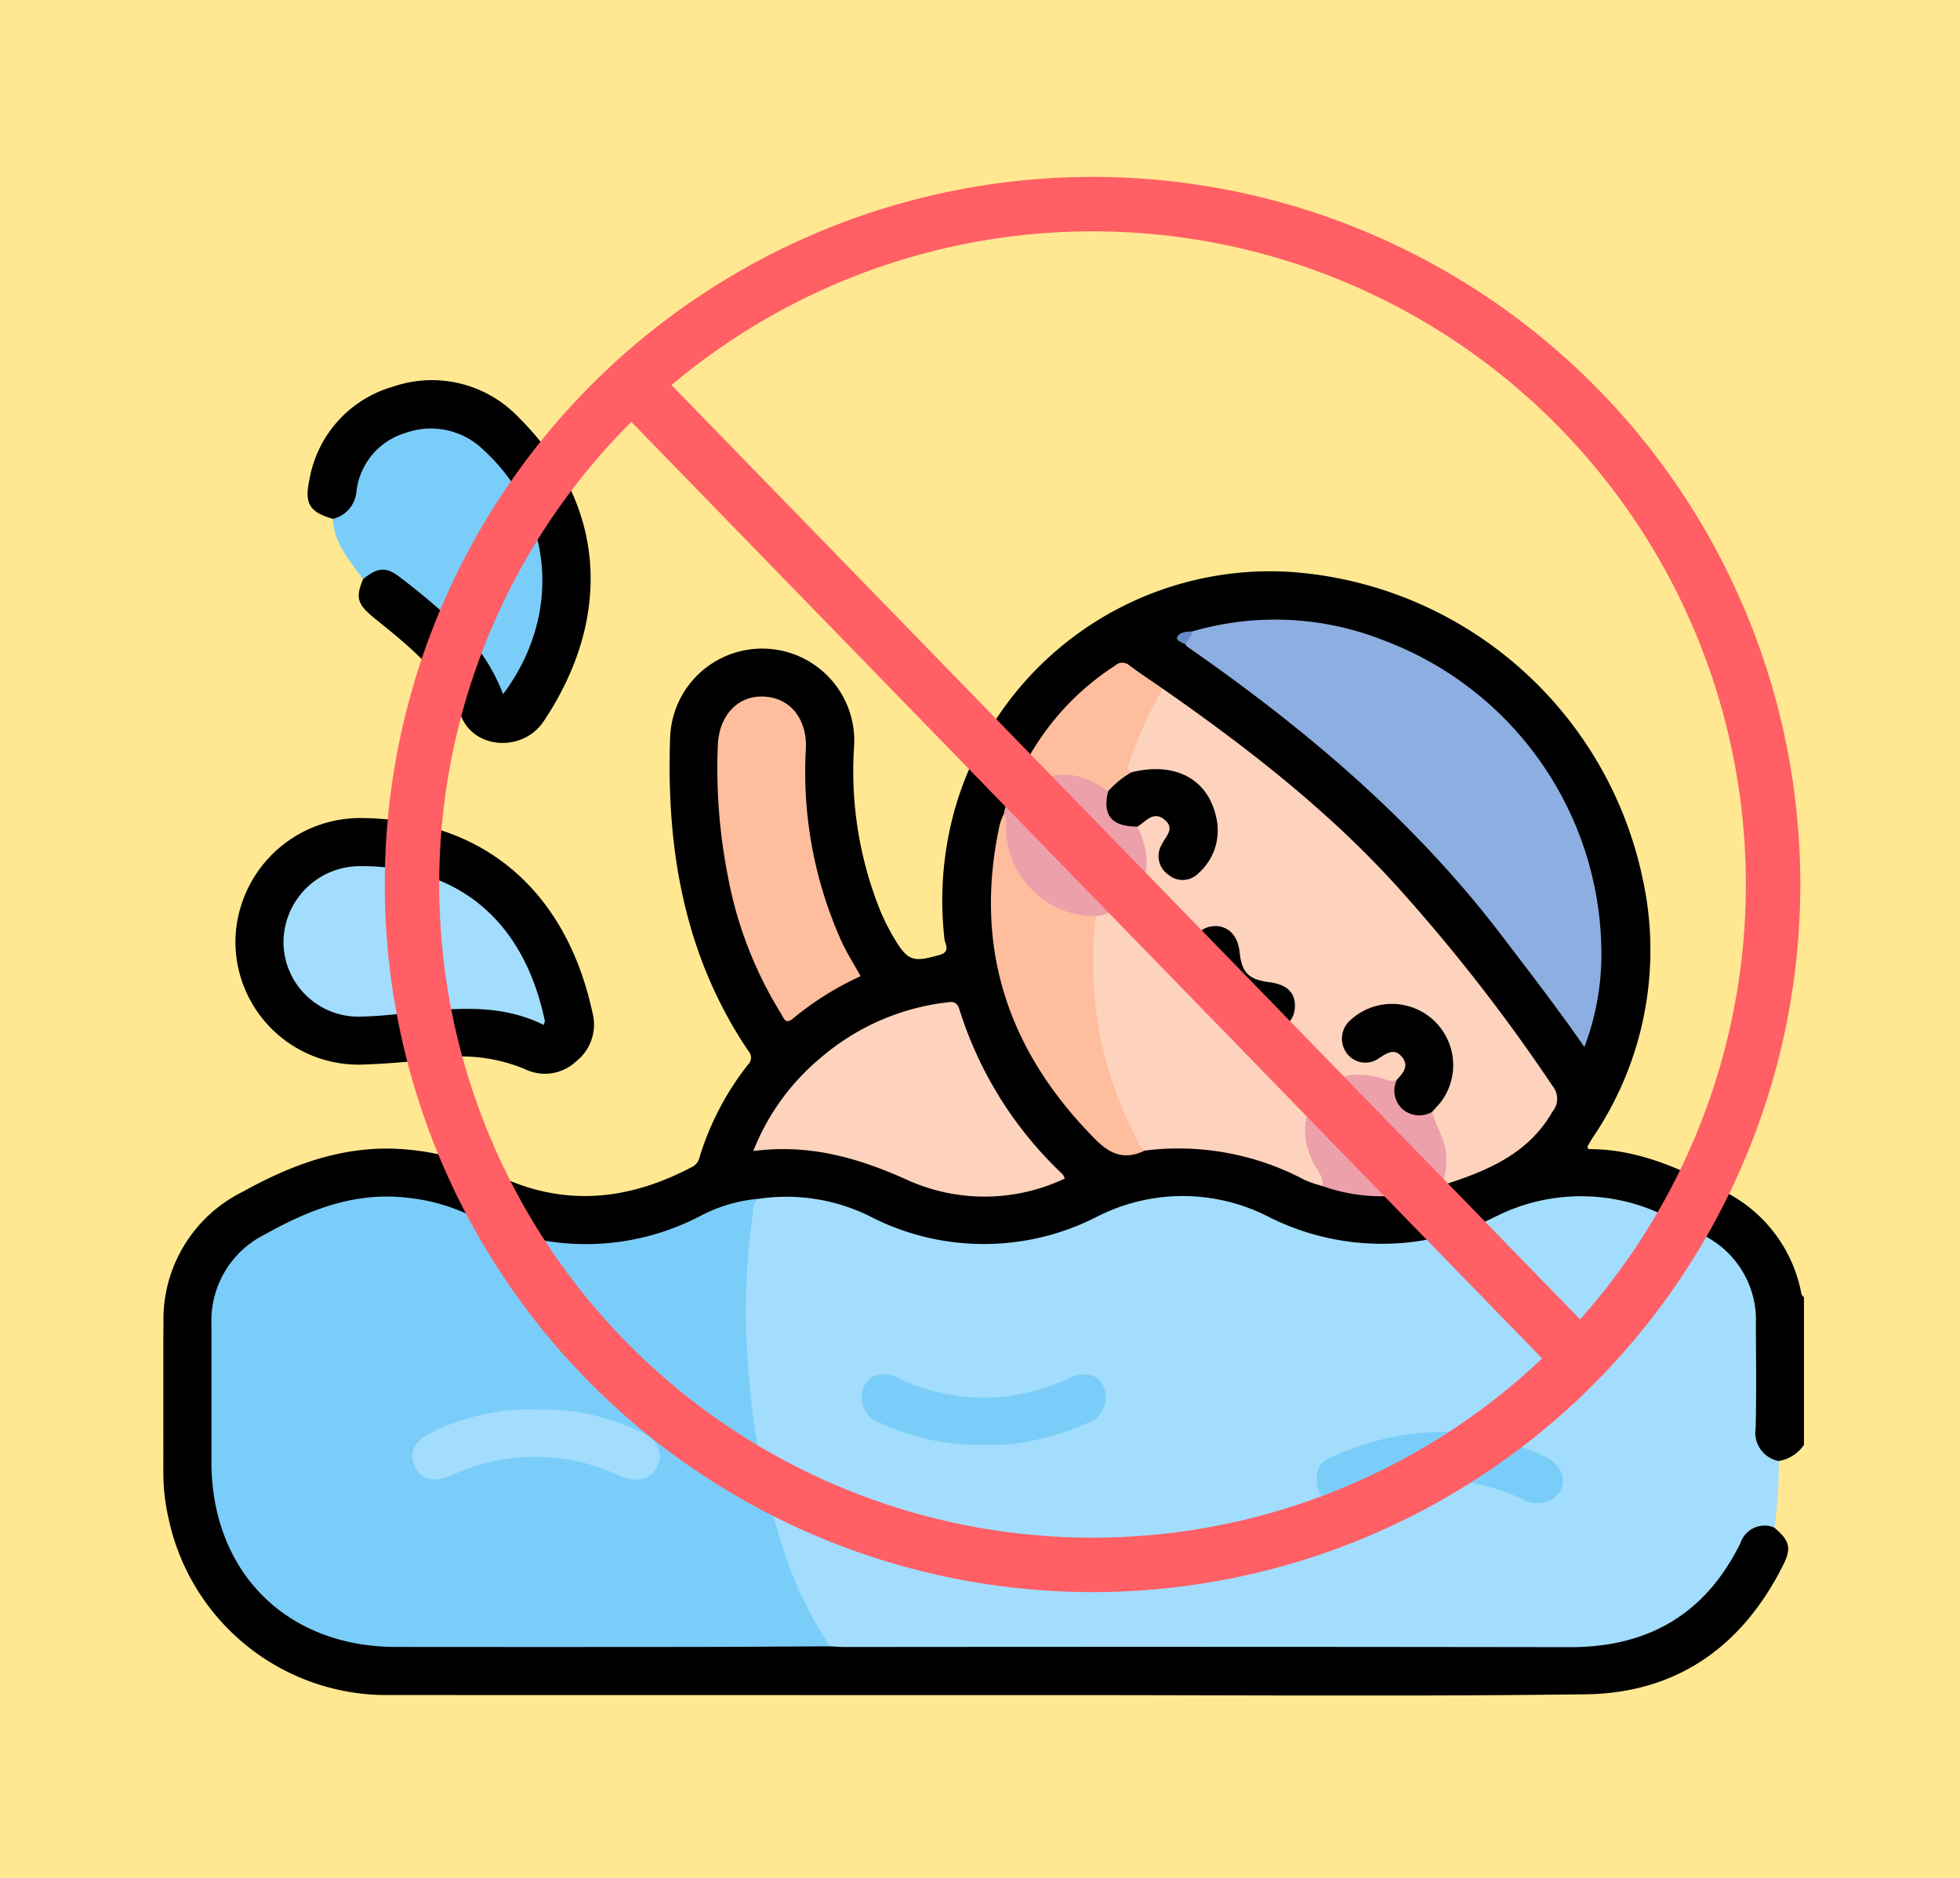 <svg xmlns="http://www.w3.org/2000/svg" xmlns:xlink="http://www.w3.org/1999/xlink" width="144" height="138" viewBox="0 0 144 138">
  <defs>
    <clipPath id="clip-path">
      <rect id="Rectángulo_44598" data-name="Rectángulo 44598" width="120.536" height="96.642" fill="none"/>
    </clipPath>
  </defs>
  <g id="Grupo_173646" data-name="Grupo 173646" transform="translate(805 7085)">
    <g id="Grupo_165391" data-name="Grupo 165391" transform="translate(-1342 -8372.726)">
      <rect id="Rectángulo_40797" data-name="Rectángulo 40797" width="144" height="138" transform="translate(537 1287.726)" fill="#ffe891"/>
    </g>
    <g id="Grupo_173474" data-name="Grupo 173474" transform="translate(0.268 3)">
      <g id="Grupo_173469" data-name="Grupo 173469" transform="translate(-793.268 -7060.046)">
        <g id="Grupo_173463" data-name="Grupo 173463" clip-path="url(#clip-path)">
          <path id="Trazado_176901" data-name="Trazado 176901" d="M120.536,86.346a2.764,2.764,0,0,1-1.855,1.19c-1.1.235-1.57-.459-1.882-1.324a4.441,4.441,0,0,1-.127-1.516c0-2.429.024-4.859-.009-7.288a6.725,6.725,0,0,0-3.321-5.978,16.973,16.973,0,0,0-10.929-2.863,13.584,13.584,0,0,0-4.59,1.387,18.736,18.736,0,0,1-13.611,1.191,36.053,36.053,0,0,1-3.8-1.555,13.7,13.7,0,0,0-11.4.192,18.9,18.9,0,0,1-17.523-.057c-2.443-1.229-5.056-1.26-7.7-1.149a18.061,18.061,0,0,0-5.336,1.756A17.617,17.617,0,0,1,23.3,70.2c-5.958-2.852-11.407-1.9-16.646,1.662A6.145,6.145,0,0,0,3.9,77.066c-.07,3.921-.134,7.847.009,11.764a12.555,12.555,0,0,0,12.554,12q16.3.011,32.593-.011,27.357-.008,54.714,0c5.249,0,9.03-2.425,11.545-6.956a5.936,5.936,0,0,1,.674-1.1,1.642,1.642,0,0,1,2.372-.327c1.114.944,1.277,1.485.653,2.735-2.988,5.985-7.807,9.423-14.515,9.511-12.785.165-25.575.057-38.362.059q-24.713,0-49.425-.006A16.377,16.377,0,0,1,.372,91.7,15.185,15.185,0,0,1,0,88.315c.011-3.647-.022-7.3.011-10.943a10.463,10.463,0,0,1,5.825-9.623c3.841-2.133,7.828-3.557,12.321-3.077a18,18,0,0,1,6.174,1.763c4.938,2.46,9.754,2.011,14.516-.508a1.022,1.022,0,0,0,.541-.692,20.885,20.885,0,0,1,3.567-6.825.707.707,0,0,0,.026-1.006c-4.712-6.991-6.045-14.837-5.745-23.069a6.766,6.766,0,1,1,13.508.77,27.44,27.44,0,0,0,1.962,12.071,15.882,15.882,0,0,0,.892,1.78c1.085,1.855,1.432,1.966,3.461,1.381.783-.226.375-.79.332-1.149a24.87,24.87,0,0,1,.76-9.551A24.093,24.093,0,0,1,82.8,22.2a28.468,28.468,0,0,1,25.857,22.413,24.53,24.53,0,0,1-3.6,19.1c-.151.227-.285.465-.421.7-.013.023.018.07.058.206,3.553-.024,6.7,1.391,9.8,3.02a10.57,10.57,0,0,1,5.857,7.623c.019.1.127.173.193.258Z" transform="translate(0 -8.126)"/>
          <path id="Trazado_176902" data-name="Trazado 176902" d="M68.377,94.842a13.8,13.8,0,0,1,8.115,1.282,18.218,18.218,0,0,0,16.734.022,13.813,13.813,0,0,1,12.473-.027,18.463,18.463,0,0,0,16.848,0,13.955,13.955,0,0,1,12.582.078q1.323.63,2.614,1.329a6.941,6.941,0,0,1,3.858,6.507c.009,2.55.046,5.1-.016,7.648a2.128,2.128,0,0,0,1.694,2.438,33.123,33.123,0,0,1-.314,4.894,1.856,1.856,0,0,0-2.489,1.112c-2.552,5.213-6.756,7.68-12.538,7.671q-26.6-.039-53.2-.011c-.391,0-.782-.03-1.173-.047a2.544,2.544,0,0,1-1.183-1.258,41.215,41.215,0,0,1-4.1-11.47,62.535,62.535,0,0,1-1.151-15.782,23.89,23.89,0,0,1,.423-3.379c.088-.5.248-.908.815-1" transform="translate(-24.598 -34.704)" fill="#a2ddfd"/>
          <path id="Trazado_176903" data-name="Trazado 176903" d="M8.363,59.72a9.176,9.176,0,0,1,9.2-8.939c9.306.065,15.164,5.642,17.031,14.3a3.444,3.444,0,0,1-1.21,3.592,3.339,3.339,0,0,1-3.736.567,12.108,12.108,0,0,0-6.669-.774,54.222,54.222,0,0,1-5.5.439A9.043,9.043,0,0,1,8.363,59.72" transform="translate(-3.066 -18.62)"/>
          <path id="Trazado_176904" data-name="Trazado 176904" d="M18.6,10.179c-1.7-.483-2.115-1.131-1.742-2.824a8.642,8.642,0,0,1,6.172-6.9,8.783,8.783,0,0,1,9.215,2.269c6.665,6.618,6.742,15.005,1.821,22.345-1.489,2.221-5.026,2.084-6.036-.358-1.324-3.2-3.831-5.17-6.356-7.212-1.294-1.046-1.433-1.512-.865-2.894a1.594,1.594,0,0,1,2.567-.533c2.806,2.013,5.569,4.1,7.263,7.239.158.294.194.793.609.778.372-.014.479-.473.645-.773a12.662,12.662,0,0,0-2.2-15.753,5.368,5.368,0,0,0-5.517-1.457A5.043,5.043,0,0,0,20.6,8.25c-.322,1.515-.738,1.89-2,1.928" transform="translate(-6.135 0)"/>
          <path id="Trazado_176905" data-name="Trazado 176905" d="M19.682,12.23a2.279,2.279,0,0,0,1.73-2.091,5.09,5.09,0,0,1,3.618-4.232A5.509,5.509,0,0,1,30.71,7.136c5.181,4.713,5.825,12.163,1.469,17.97a13.684,13.684,0,0,0-3.193-4.877,54.392,54.392,0,0,0-4.3-3.647c-1.072-.861-1.68-.821-2.8.075-.97-1.359-2.139-2.619-2.209-4.428" transform="translate(-7.217 -2.051)" fill="#7acdf9"/>
          <path id="Trazado_176906" data-name="Trazado 176906" d="M45.828,94.863c-.568.3-.415.868-.5,1.351a50.379,50.379,0,0,0-.232,11.913,51.837,51.837,0,0,0,2.151,11.341,29.714,29.714,0,0,0,3.769,8.288c-3.411.016-6.821.043-10.233.046q-10.825.011-21.65,0c-8.063-.012-13.547-5.528-13.55-13.611q0-5.06,0-10.119A7.082,7.082,0,0,1,9.52,97.481c3.27-1.825,6.649-3.152,10.506-2.683a13.628,13.628,0,0,1,4.5,1.264,18.194,18.194,0,0,0,17.155-.025,11.215,11.215,0,0,1,4.149-1.174" transform="translate(-2.049 -34.726)" fill="#7acdf9"/>
          <path id="Trazado_176907" data-name="Trazado 176907" d="M112.776,35.785c6.4,4.464,12.539,9.245,17.732,15.119a129.555,129.555,0,0,1,10.913,14.1,1.466,1.466,0,0,1-.021,1.836c-1.816,3.184-4.907,4.4-8.131,5.436-.144-1.2.21-2.444-.317-3.628a3.992,3.992,0,0,1-.589-1.735,2.214,2.214,0,0,1,.572-1.007,4.15,4.15,0,0,0-5.885-5.763,1.582,1.582,0,0,0-.579,2.058c.4.719,1.115.885,2.037.434.6-.294,1.173-.712,1.82-.1.629.593.557,1.182-.267,2.117-.531.357-1.06.1-1.578-.026a3.742,3.742,0,0,0-4.129,1.175A4.081,4.081,0,0,0,124,70.225c.231.538.566,1.027.765,1.577.081.225.25.573-.27.518a8.477,8.477,0,0,1-1.315-.448,19.744,19.744,0,0,0-11.749-2.156c-.583.075-.7-.419-.893-.771a25.731,25.731,0,0,1-3.042-10.415,34.011,34.011,0,0,1-.22-3.868,5.137,5.137,0,0,1,.391-2.061c.229-.358.627-.431.983-.576a3.828,3.828,0,0,0,2.423-4.889,3.054,3.054,0,0,1-.259-1.244,1.406,1.406,0,0,1,.7-.758,1.3,1.3,0,0,1,1.53.136,1.147,1.147,0,0,1,.329,1.378c-.08.22-.208.42-.291.638-.289.759-.325,1.488.482,1.945a1.431,1.431,0,0,0,1.95-.536,3.863,3.863,0,0,0,.6-4.172,3.974,3.974,0,0,0-3.377-2.535c-.783-.094-1.551.151-2.331.072-.467-.215-.464-.621-.333-1a26.3,26.3,0,0,1,2.144-4.956c.118-.2.277-.389.564-.317" transform="translate(-39.331 -13.116)" fill="#fed3bd"/>
          <path id="Trazado_176908" data-name="Trazado 176908" d="M119.036,28.627a21.683,21.683,0,0,1,14.157.683A24.644,24.644,0,0,1,149.106,52.5a19.114,19.114,0,0,1-1.251,6.661c-1.983-2.866-4.042-5.519-6.077-8.192-6.435-8.457-14.429-15.2-23.095-21.225a.787.787,0,0,1-.14-.177c-.176-.492.252-.669.493-.944" transform="translate(-43.452 -10.174)" fill="#8daee1"/>
          <path id="Trazado_176909" data-name="Trazado 176909" d="M91.321,85.106a13.763,13.763,0,0,1-11.476.142c-3.609-1.641-7.25-2.71-11.406-2.164a16.971,16.971,0,0,1,4.97-6.868,17.294,17.294,0,0,1,9.1-4.036c.459-.06.865-.178,1.076.505a28.2,28.2,0,0,0,7.583,12.107,1.425,1.425,0,0,1,.156.313" transform="translate(-25.095 -26.45)" fill="#fed3bd"/>
          <path id="Trazado_176910" data-name="Trazado 176910" d="M74.8,57.236a22.211,22.211,0,0,0-4.943,3.092c-.6.518-.709-.042-.913-.361a29.253,29.253,0,0,1-3.922-10.22,40.856,40.856,0,0,1-.712-9.462c.076-2.179,1.441-3.665,3.334-3.6,1.935.069,3.2,1.57,3.139,3.766a30.3,30.3,0,0,0,2.684,14.378c.389.806.868,1.57,1.332,2.4" transform="translate(-23.572 -13.452)" fill="#febe9d"/>
          <path id="Trazado_176911" data-name="Trazado 176911" d="M103.719,57.833a27.733,27.733,0,0,0,2.949,16.249,2.137,2.137,0,0,0,.632.965c-1.41.686-2.474.33-3.594-.8-6.466-6.5-9.025-14.149-7.042-23.193a5.056,5.056,0,0,1,.293-.749c.579.169.437.674.462,1.065a6.274,6.274,0,0,0,5,5.991c.445.111.947.087,1.3.468" transform="translate(-35.204 -18.447)" fill="#febe9d"/>
          <path id="Trazado_176912" data-name="Trazado 176912" d="M104.268,55.99a6.57,6.57,0,0,1-6.6-6.623c-.006-.308.064-.632-.164-.9a4.789,4.789,0,0,1,.635-1.65,5.092,5.092,0,0,1,6.059-.949,2.017,2.017,0,0,1,1.08.864c-.264,1.614.772,2.231,2.046,2.666,1.579,3.221.291,6-3.058,6.593" transform="translate(-35.754 -16.604)" fill="#eca0aa"/>
          <path id="Trazado_176913" data-name="Trazado 176913" d="M141.78,83.291c.225.976.839,1.8.989,2.829a5.5,5.5,0,0,1-.279,2.583,12.849,12.849,0,0,1-8.779.042c.11-.782-.526-1.269-.763-1.916a4.969,4.969,0,0,1-.47-2.808c.616-2.8,2.644-3.992,5.48-3.239.4.106.778.391,1.222.151a.689.689,0,0,1,.158.531c.063,1.274.483,1.681,1.773,1.727.227.008.462-.056.668.1" transform="translate(-48.553 -29.54)" fill="#eca0aa"/>
          <path id="Trazado_176914" data-name="Trazado 176914" d="M105.534,42.21c-2.362-1.706-4.385-1.64-6.688.216-.281.226-.292-.022-.336-.2a19.25,19.25,0,0,1,7.546-9.258.768.768,0,0,1,1.034-.016c.81.6,1.65,1.156,2.477,1.73a27.724,27.724,0,0,0-2.507,5.52.47.47,0,0,0,.18.615c-.31.782-1.033,1.057-1.706,1.395" transform="translate(-36.122 -12.012)" fill="#febe9d"/>
          <path id="Trazado_176915" data-name="Trazado 176915" d="M118.7,29.138c0,.4-.364.611-.493.944-.25-.146-.73-.271-.593-.552.17-.348.668-.4,1.086-.391" transform="translate(-43.119 -10.684)" fill="#658cc6"/>
          <path id="Trazado_176916" data-name="Trazado 176916" d="M143,122a19.35,19.35,0,0,1,7.58,1.825c1.529.732,1.759,2.347.488,3.139a2.327,2.327,0,0,1-2.344-.082,13.151,13.151,0,0,0-6-1.314,14.577,14.577,0,0,0-6.1,1.383c-1.692.8-2.927.01-2.822-1.7a1.438,1.438,0,0,1,.876-1.282A19.723,19.723,0,0,1,143,122" transform="translate(-49.061 -44.735)" fill="#7acdf9"/>
          <path id="Trazado_176917" data-name="Trazado 176917" d="M90.016,120.506a16.9,16.9,0,0,1-7.783-1.673,1.943,1.943,0,0,1-1.056-2.613c.408-.9,1.383-1.141,2.517-.618a14.37,14.37,0,0,0,12.439.057c1.25-.561,2.2-.381,2.63.547a1.986,1.986,0,0,1-1.13,2.692,21.21,21.21,0,0,1-4.449,1.388,13.861,13.861,0,0,1-3.167.22" transform="translate(-29.7 -42.289)" fill="#7acdf9"/>
          <path id="Trazado_176918" data-name="Trazado 176918" d="M33.057,68.03c-3.376-1.671-6.916-1.184-10.45-.826-.934.1-1.871.189-2.808.208a5.506,5.506,0,0,1-5.863-5.4,5.618,5.618,0,0,1,5.574-5.649c6.974-.054,12.023,3.716,13.625,11.366.014.067-.035.146-.077.3" transform="translate(-5.109 -20.666)" fill="#a2ddfd"/>
          <path id="Trazado_176919" data-name="Trazado 176919" d="M38.154,119.418a16.221,16.221,0,0,1,7.421,1.6c1.253.551,1.762,1.5,1.353,2.454-.471,1.1-1.553,1.386-2.873.78a14.54,14.54,0,0,0-12.348.023c-1.288.557-2.227.269-2.669-.764-.411-.962,0-1.81,1.253-2.409a16.273,16.273,0,0,1,7.864-1.687" transform="translate(-10.591 -43.782)" fill="#a2ddfd"/>
          <path id="Trazado_176920" data-name="Trazado 176920" d="M143.36,80.278a1.875,1.875,0,0,1-2.232-.244,1.83,1.83,0,0,1-.367-2.115c.478-.5.934-1.056.333-1.721-.561-.623-1.1-.21-1.649.143a1.7,1.7,0,0,1-2.388-.4,1.8,1.8,0,0,1,.318-2.426,4.5,4.5,0,0,1,6.675,5.963c-.208.281-.459.53-.689.794" transform="translate(-50.133 -26.527)" fill="#010000"/>
          <path id="Trazado_176921" data-name="Trazado 176921" d="M109.53,46.739a6.716,6.716,0,0,1,1.706-1.395c3.17-.795,5.592.453,6.221,3.246a4.2,4.2,0,0,1-1.29,4.17,1.619,1.619,0,0,1-2.252.073,1.639,1.639,0,0,1-.483-2.113c.29-.645,1.087-1.241.205-1.926-.8-.623-1.346.169-1.947.54-1.919-.016-2.586-.816-2.16-2.6" transform="translate(-40.117 -16.541)"/>
          <path id="Trazado_176922" data-name="Trazado 176922" d="M124.684,70.961a5.582,5.582,0,0,1-5.407-5.54c0-1.261.653-2.073,1.7-2.1.994-.03,1.707.7,1.83,1.887.16,1.529.656,2.036,2.181,2.232q2.005.257,1.879,1.909c-.08,1.051-.906,1.662-2.182,1.616" transform="translate(-43.737 -23.217)"/>
        </g>
      </g>
      <g id="Elipse_4861" data-name="Elipse 4861" transform="translate(-777 -7075)" fill="none" stroke="#ff5f65" stroke-width="4">
        <circle cx="52" cy="52" r="52" stroke="none"/>
        <circle cx="52" cy="52" r="50" fill="none"/>
      </g>
      <line id="Línea_1414" data-name="Línea 1414" x2="70" y2="72" transform="translate(-759.5 -7060.5)" fill="none" stroke="#ff5f65" stroke-width="4"/>
    </g>
  </g>
</svg>
